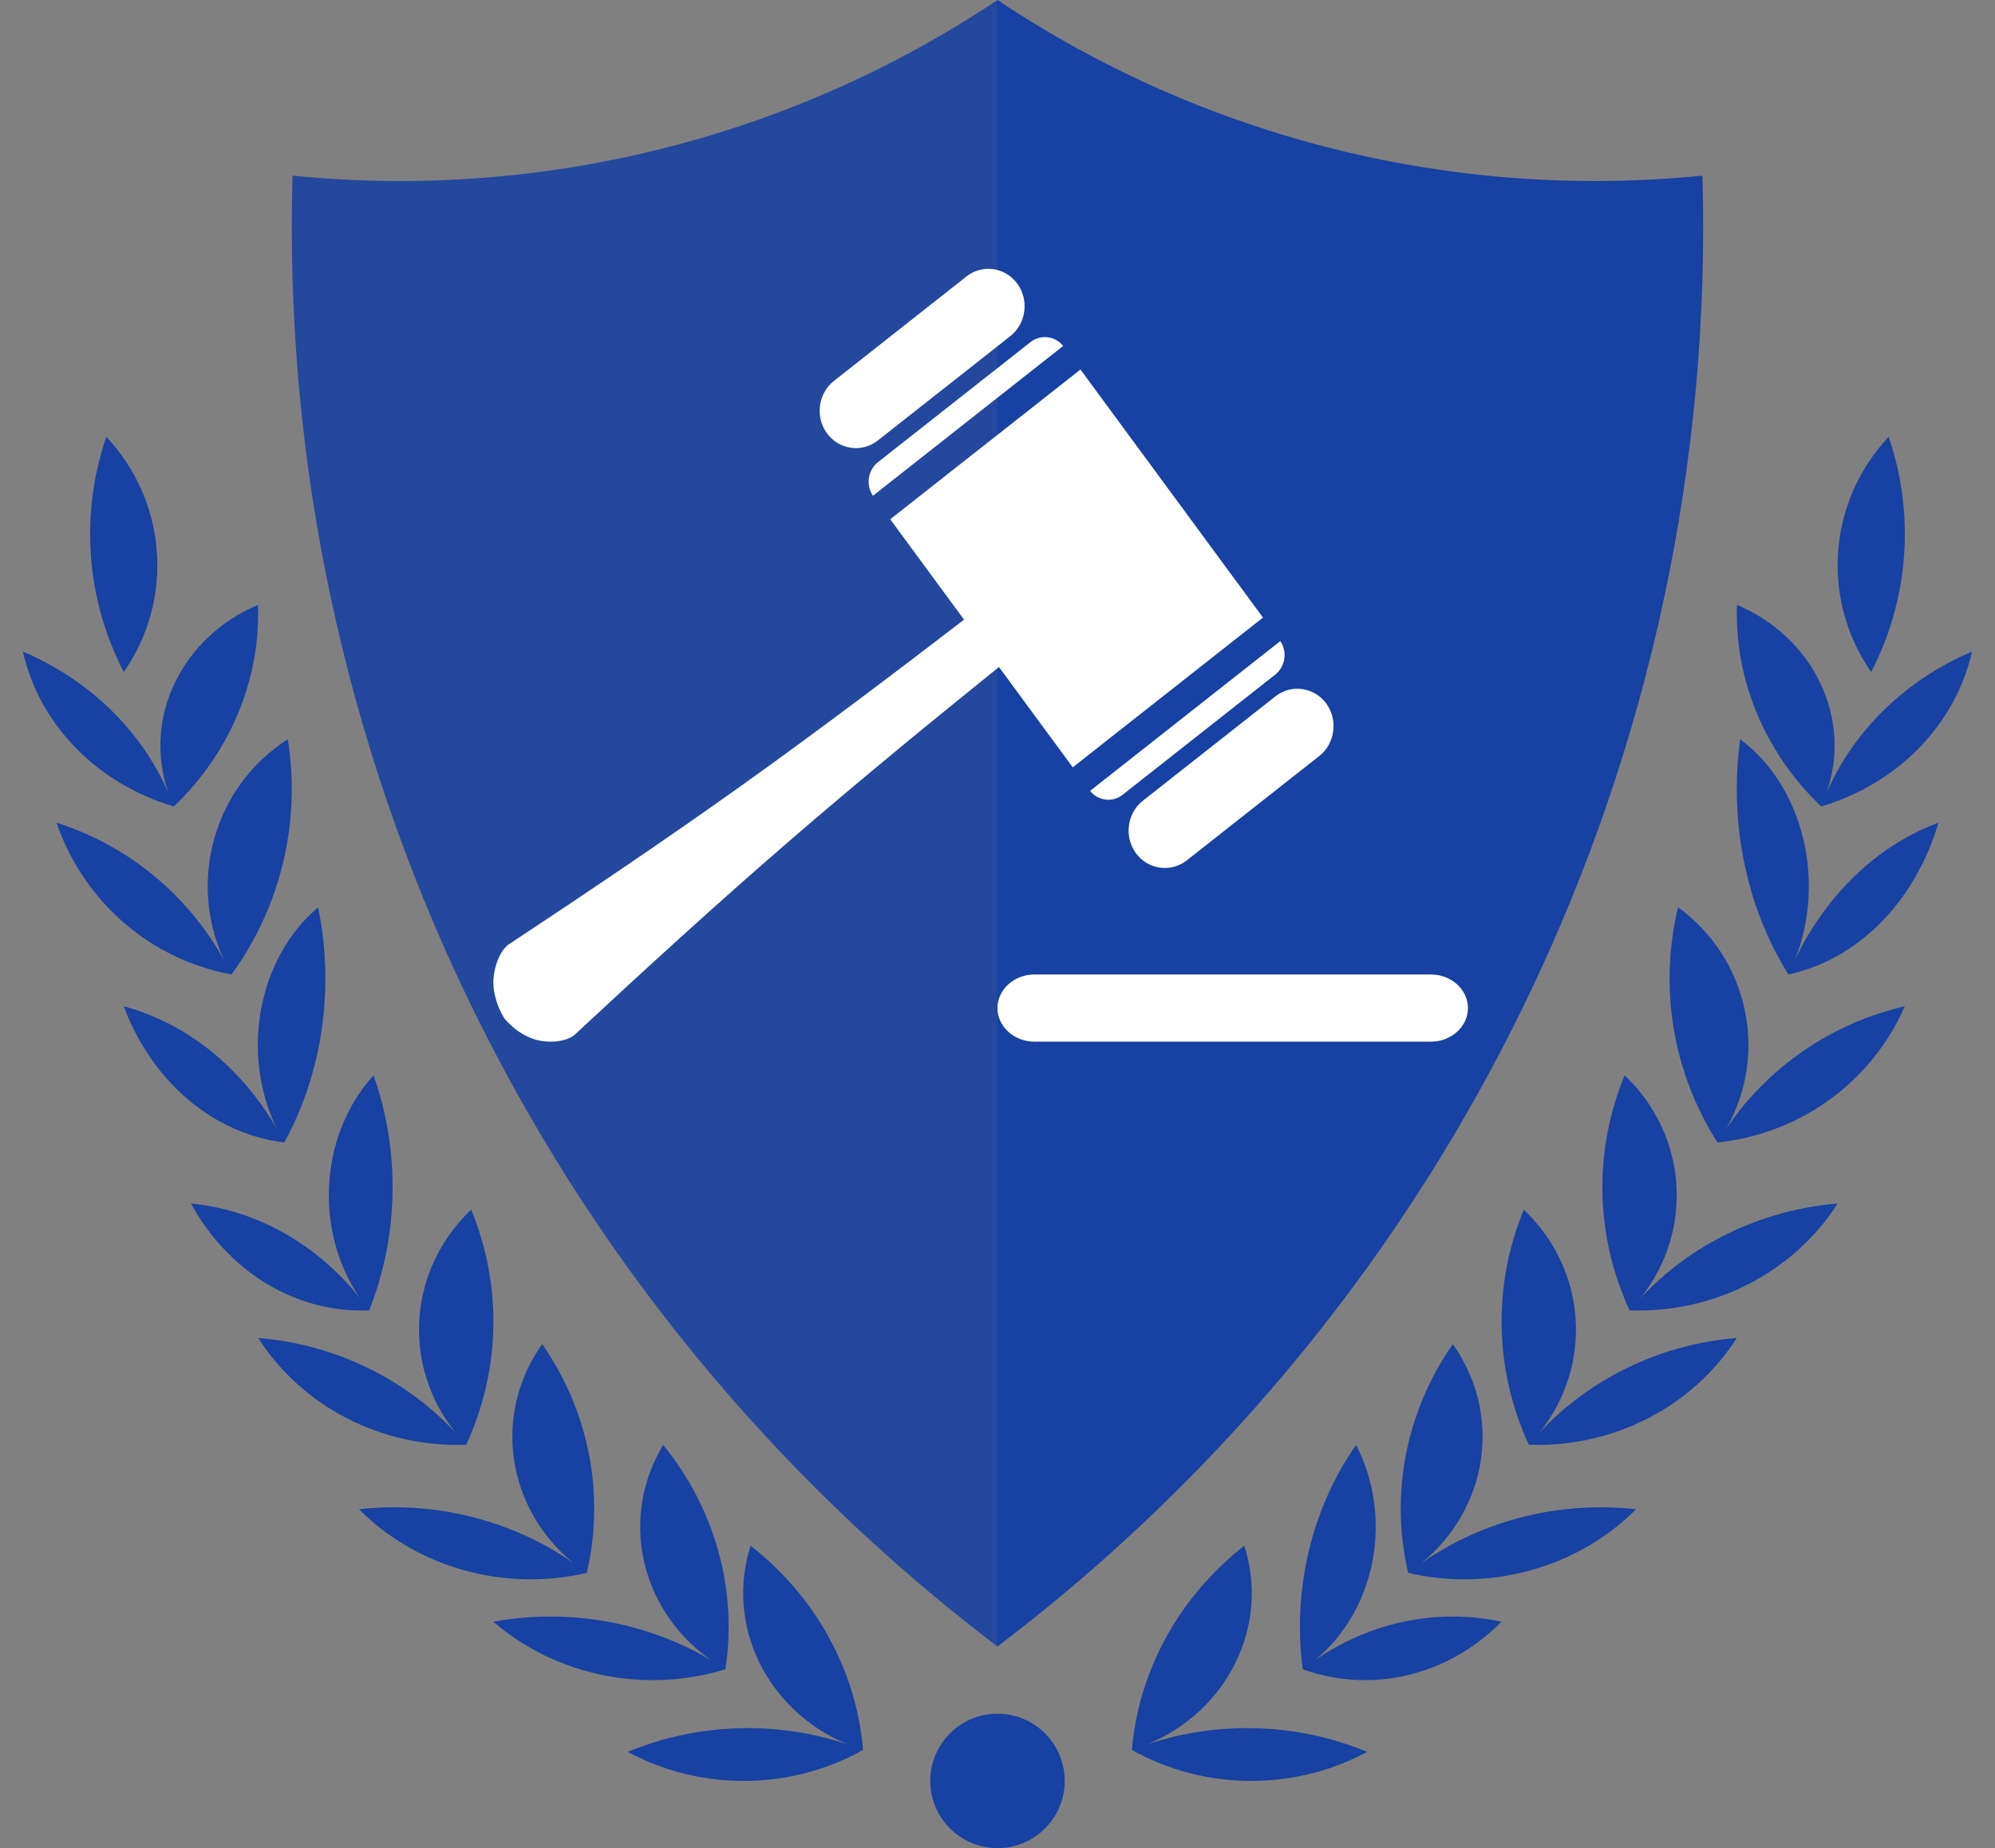 <svg width="68" height="63" viewBox="0 0 68 63" fill="none" xmlns="http://www.w3.org/2000/svg">
<rect x="0" y="0" width="68" height="63" fill="#808080" stroke="none"/>
<g opacity="0.998">
<path opacity="0.88" fill-rule="evenodd" clip-rule="evenodd" d="M9.971 5.987C18.435 6.837 26.932 4.722 34 0V56.127C18.349 44.25 9.404 25.584 9.971 5.987Z" fill="#1741A2"/>
<path opacity="0.998" fill-rule="evenodd" clip-rule="evenodd" d="M58.028 5.987C49.563 6.837 41.066 4.722 33.999 0V56.127C49.65 44.25 58.595 25.584 58.028 5.987Z" fill="#1741A2"/>
<path opacity="0.998" fill-rule="evenodd" clip-rule="evenodd" d="M45.204 23.978C44.791 23.422 44.013 23.312 43.474 23.737L38.954 27.296C38.413 27.721 38.308 28.527 38.72 29.087C39.131 29.645 39.909 29.752 40.449 29.331L44.97 25.769C45.508 25.344 45.614 24.537 45.204 23.978ZM34.673 9.668C34.263 9.108 33.485 8.998 32.945 9.422L28.425 12.985C27.885 13.409 27.779 14.216 28.189 14.772C28.6 15.331 29.379 15.441 29.919 15.016L34.439 11.457C34.978 11.032 35.085 10.226 34.673 9.668ZM43.639 21.854L37.156 26.959C37.427 27.302 37.922 27.365 38.264 27.093L43.469 22.994C43.813 22.722 43.886 22.216 43.639 21.854ZM29.755 16.899L36.238 11.794C35.966 11.451 35.473 11.388 35.128 11.659L29.924 15.756C29.581 16.028 29.506 16.537 29.755 16.899ZM36.828 12.597L43.049 21.052L36.565 26.157L34.05 22.737C31.62 24.697 29.203 26.678 26.841 28.723C24.387 30.845 21.988 33.041 19.605 35.256C19.404 35.444 18.979 35.556 18.494 35.49C18.033 35.428 17.563 35.15 17.2 34.729C16.904 34.253 16.767 33.709 16.834 33.236C16.904 32.732 17.121 32.338 17.347 32.188C20.046 30.404 22.73 28.596 25.364 26.715C27.898 24.903 30.387 23.022 32.86 21.123L30.344 17.701L36.828 12.597Z" fill="white"/>
<path opacity="0.998" fill-rule="evenodd" clip-rule="evenodd" d="M37.526 29.782H46.512C47.19 29.782 47.745 30.297 47.745 30.929C47.745 31.561 47.19 32.073 46.512 32.073H37.526C36.846 32.073 36.29 31.561 36.29 30.929C36.29 30.297 36.846 29.782 37.526 29.782Z" fill="#1741A2"/>
<path opacity="0.998" fill-rule="evenodd" clip-rule="evenodd" d="M35.26 33.218H48.773C49.468 33.218 50.035 33.734 50.035 34.363V34.365C50.035 34.994 49.468 35.509 48.773 35.509H35.26C34.565 35.509 33.999 34.994 33.999 34.365V34.363C33.999 33.734 34.565 33.218 35.26 33.218Z" fill="white"/>
<path opacity="0.998" fill-rule="evenodd" clip-rule="evenodd" d="M55.763 51.448C53.78 53.438 50.81 54.271 47.997 53.617C47.372 50.928 47.921 48.116 49.52 45.818C51.224 48.227 50.725 51.432 48.446 53.287C50.541 51.821 53.159 51.158 55.763 51.448Z" fill="#1741A2"/>
<path opacity="0.998" fill-rule="evenodd" clip-rule="evenodd" d="M59.2 45.609C57.694 47.962 54.984 49.353 52.111 49.249C50.935 46.708 50.873 43.821 51.939 41.236C54.106 43.296 54.301 46.558 52.475 48.832C54.203 46.981 56.608 45.821 59.2 45.609Z" fill="#1741A2"/>
<path opacity="0.998" fill-rule="evenodd" clip-rule="evenodd" d="M62.635 41.026C61.128 43.382 58.418 44.775 55.546 44.667C54.369 42.129 54.309 39.239 55.376 36.655C57.541 38.711 57.736 41.98 55.911 44.255C57.639 42.399 60.043 41.241 62.635 41.026Z" fill="#1741A2"/>
<path opacity="0.998" fill-rule="evenodd" clip-rule="evenodd" d="M39.105 59.461C41.835 58.332 43.288 55.434 42.412 52.691C40.195 54.429 38.813 56.939 38.581 59.651C41.044 61.038 44.109 61.062 46.599 59.718C44.221 58.733 41.541 58.646 39.105 59.461Z" fill="#1741A2"/>
<path opacity="0.998" fill-rule="evenodd" clip-rule="evenodd" d="M64.926 34.303C63.801 36.877 61.362 38.652 58.541 38.945C57.02 36.564 56.536 33.671 57.198 30.927C59.615 32.689 60.285 35.943 58.837 38.48C60.252 36.378 62.426 34.88 64.926 34.303Z" fill="#1741A2"/>
<path opacity="0.998" fill-rule="evenodd" clip-rule="evenodd" d="M66.072 28.044C65.282 30.734 63.328 32.71 60.958 33.218C59.52 30.916 58.928 28.027 59.315 25.2C61.472 26.805 62.245 30.047 61.18 32.723C62.244 30.492 63.992 28.815 66.072 28.044Z" fill="#1741A2"/>
<path opacity="0.998" fill-rule="evenodd" clip-rule="evenodd" d="M67.217 22.211C66.658 24.697 64.692 26.715 62.072 27.491C60.154 25.649 59.119 23.172 59.204 20.618C61.851 21.744 63.132 24.509 62.261 27.02C63.187 24.899 64.955 23.175 67.217 22.211Z" fill="#1741A2"/>
<path opacity="0.998" fill-rule="evenodd" clip-rule="evenodd" d="M64.375 14.891C62.302 17.103 62.055 20.425 63.779 22.909C65.065 20.422 65.28 17.533 64.375 14.891Z" fill="#1741A2"/>
<path opacity="0.998" fill-rule="evenodd" clip-rule="evenodd" d="M12.235 51.448C14.219 53.438 17.189 54.271 20.002 53.617C20.626 50.928 20.078 48.116 18.479 45.818C16.774 48.227 17.273 51.432 19.553 53.287C17.458 51.821 14.841 51.158 12.235 51.448Z" fill="#1741A2"/>
<path opacity="0.998" fill-rule="evenodd" clip-rule="evenodd" d="M8.8 45.609C10.306 47.962 13.016 49.353 15.89 49.249C17.066 46.708 17.126 43.821 16.06 41.236C13.893 43.296 13.699 46.558 15.524 48.832C13.795 46.981 11.394 45.821 8.8 45.609Z" fill="#1741A2"/>
<path opacity="0.998" fill-rule="evenodd" clip-rule="evenodd" d="M6.509 41.026C7.8 43.382 10.122 44.775 12.585 44.667C13.594 42.129 13.646 39.239 12.732 36.655C10.874 38.711 10.708 41.98 12.273 44.255C10.791 42.399 8.731 41.241 6.509 41.026Z" fill="#1741A2"/>
<path opacity="0.998" fill-rule="evenodd" clip-rule="evenodd" d="M28.891 59.461C26.164 58.332 24.711 55.434 25.585 52.691C27.805 54.429 29.186 56.939 29.418 59.651C26.953 61.038 23.888 61.062 21.399 59.718C23.777 58.733 26.457 58.646 28.891 59.461Z" fill="#1741A2"/>
<path opacity="0.998" fill-rule="evenodd" clip-rule="evenodd" d="M4.218 34.303C5.182 36.877 7.274 38.652 9.691 38.945C10.995 36.564 11.41 33.671 10.842 30.927C8.77 32.689 8.197 35.943 9.438 38.48C8.224 36.378 6.362 34.88 4.218 34.303Z" fill="#1741A2"/>
<path opacity="0.998" fill-rule="evenodd" clip-rule="evenodd" d="M1.927 28.044C2.848 30.734 5.128 32.71 7.891 33.218C9.569 30.916 10.261 28.027 9.81 25.2C7.292 26.805 6.391 30.047 7.634 32.723C6.391 30.492 4.353 28.815 1.927 28.044Z" fill="#1741A2"/>
<path opacity="0.998" fill-rule="evenodd" clip-rule="evenodd" d="M0.781 22.211C1.339 24.697 3.304 26.715 5.927 27.491C7.847 25.649 8.88 23.172 8.795 20.618C6.149 21.744 4.867 24.509 5.738 27.02C4.811 24.899 3.043 23.175 0.781 22.211Z" fill="#1741A2"/>
<path opacity="0.998" fill-rule="evenodd" clip-rule="evenodd" d="M3.624 14.891C5.698 17.103 5.943 20.425 4.219 22.909C2.934 20.422 2.719 17.533 3.624 14.891Z" fill="#1741A2"/>
<path opacity="0.998" fill-rule="evenodd" clip-rule="evenodd" d="M16.817 55.282C18.949 57.125 21.971 57.745 24.725 56.903C25.141 54.189 24.375 51.431 22.605 49.255C21.092 51.769 21.835 54.916 24.253 56.602C22.05 55.292 19.391 54.812 16.817 55.282Z" fill="#1741A2"/>
<path opacity="0.998" fill-rule="evenodd" clip-rule="evenodd" d="M34 58.418C35.266 58.418 36.291 59.444 36.291 60.708C36.291 61.971 35.266 63 34 63C32.735 63 31.709 61.971 31.709 60.708C31.709 59.444 32.735 58.418 34 58.418Z" fill="#1741A2"/>
<path opacity="0.998" fill-rule="evenodd" clip-rule="evenodd" d="M51.181 55.282C49.355 57.125 46.764 57.745 44.403 56.903C44.048 54.189 44.704 51.431 46.222 49.255C47.516 51.769 46.879 54.916 44.809 56.602C46.697 55.292 48.976 54.812 51.181 55.282Z" fill="#1741A2"/>
</g>
</svg>

